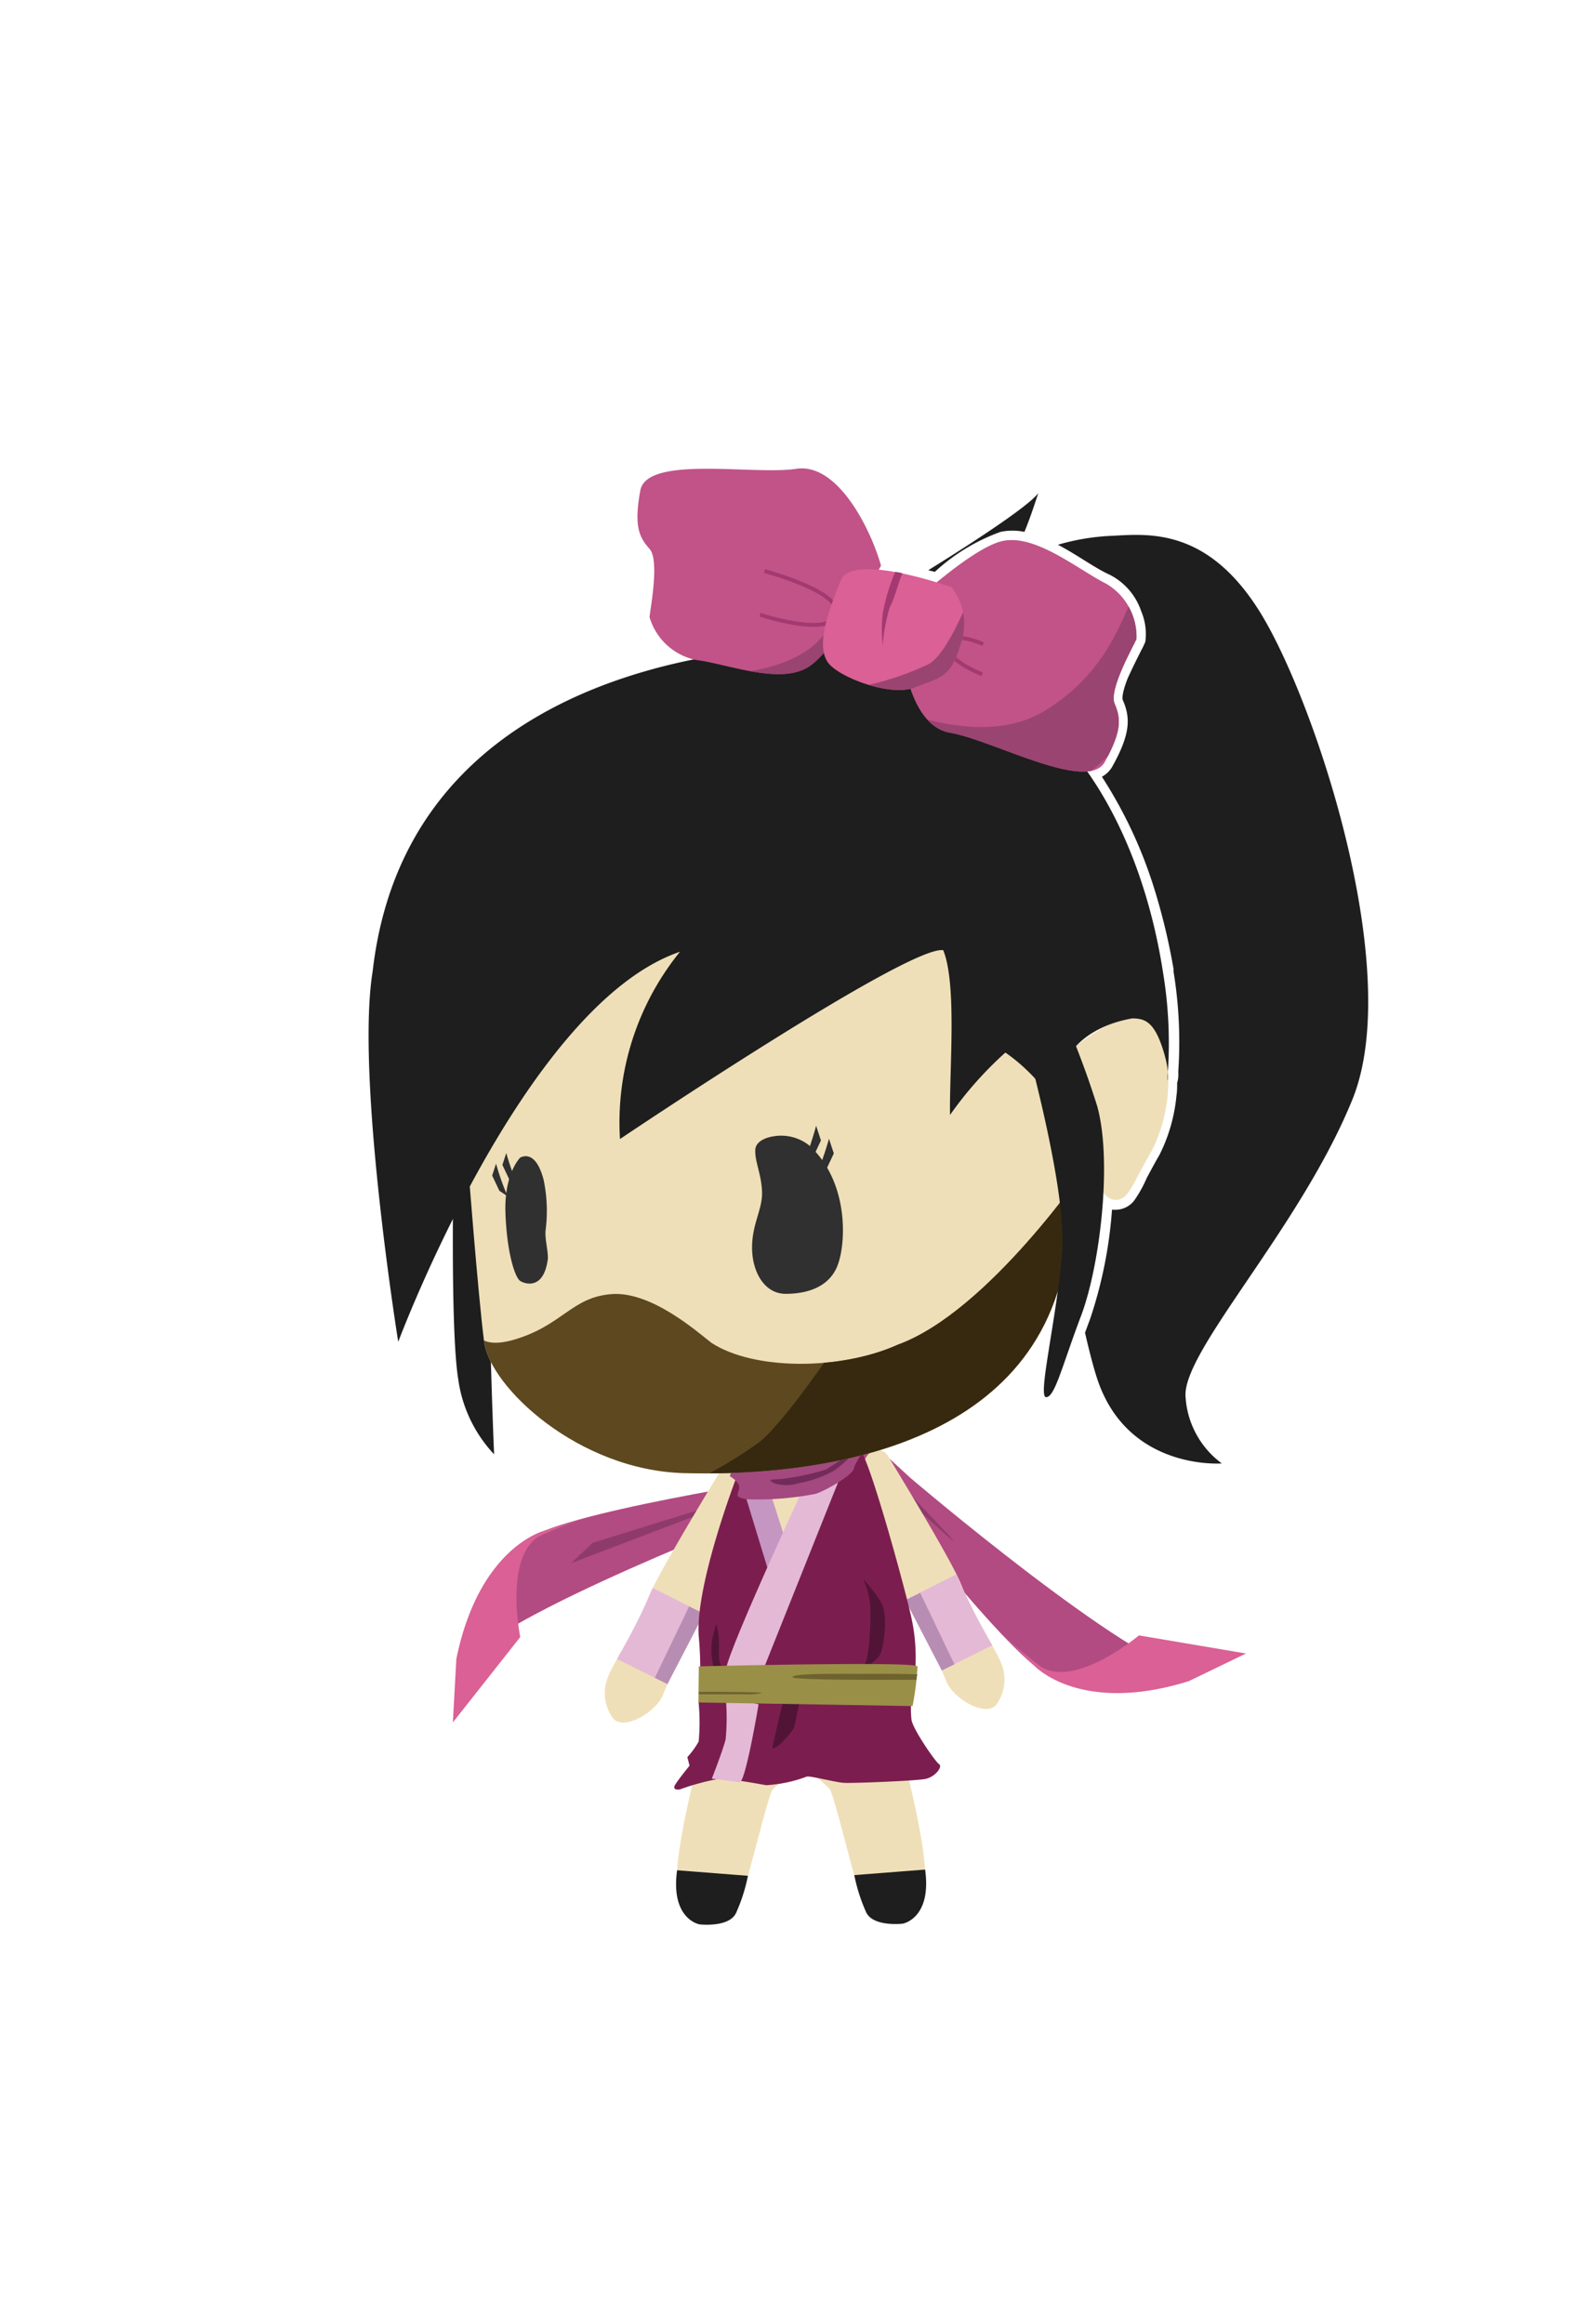 <svg id="レイヤー_1" data-name="レイヤー 1" xmlns="http://www.w3.org/2000/svg" xmlns:xlink="http://www.w3.org/1999/xlink" viewBox="0 0 113.79 167.99"><defs><style>.cls-1,.cls-26{fill:none;}.cls-2{fill:#b24b81;}.cls-3{fill:#8e3b6b;}.cls-4{fill:#da6095;}.cls-5{fill:#efdfb8;}.cls-6{fill:#1d1e1d;}.cls-7{fill:#e4b9d6;}.cls-8{fill:#b88db3;}.cls-9{fill:#7b1e4f;}.cls-10{fill:#c596c2;}.cls-11{fill:#511437;}.cls-12{fill:#9a8f46;}.cls-13{fill:#6e632f;}.cls-14{fill:#a44880;}.cls-15{fill:#732c5a;}.cls-16{clip-path:url(#clip-path);}.cls-17{fill:#5d4820;}.cls-18{clip-path:url(#clip-path-2);}.cls-19{fill:#372910;}.cls-20{fill:#303030;}.cls-21{fill:#c671a9;}.cls-22{fill:#c15388;}.cls-23{clip-path:url(#clip-path-3);}.cls-24{fill:#9a4471;}.cls-25{clip-path:url(#clip-path-4);}.cls-26{stroke:#a33971;stroke-miterlimit:10;stroke-width:0.28px;}.cls-27{clip-path:url(#clip-path-5);}.cls-28{fill:#a33971;}</style><clipPath id="clip-path"><path id="SVGID" class="cls-1" d="M33.81,83.85S34.57,93.73,35,97s6.81,9.28,14.44,9.49,24.6-.88,27.48-14.9c1.13-3.84,1.8-7.37,1.8-7.37s.83,2.47,1.86,2.52,1.23-1.07,2.68-3.54c1.86-3.62,1.45-8.37-.41-9.4s-5.36,2.06-5.36,2.06.62-8.14-2.47-11.23S60.14,55.79,48.8,57.44s-16,12.38-16.41,14.41S32.7,80.31,33.81,83.85Z"/></clipPath><clipPath id="clip-path-2"><path id="SVGID-2" data-name="SVGID" class="cls-1" d="M34.21,95.18s-.46,2.68,3,1.65,4.12-3.06,7-3.28,6.2,2.73,7.22,3.52c3.06,2,9.34,2,13.47.14,6.58-2.39,13.75-13,13.75-13s0,11-5,16.5c-2.81,3.09-11.48,5.8-20.25,6.8-4.74.62-14.23-2.42-19.22-7.62Z"/></clipPath><clipPath id="clip-path-3"><path id="SVGID-3" data-name="SVGID" class="cls-1" d="M63.69,40.89c-.66-2.41-3.05-7.47-6.13-7s-10.8-1-11.27,1.57-.09,3.37.67,4.22,0,4.58,0,4.94a4.44,4.44,0,0,0,3.36,3.09c2.25.28,6,1.79,8.08.53S63.69,40.89,63.69,40.89Z"/></clipPath><clipPath id="clip-path-4"><path id="SVGID-4" data-name="SVGID" class="cls-1" d="M65.12,44.39c-.15,2.49.51,8.06,3.57,8.58s9.93,4.36,11.18,2.11,1.16-3.17.71-4.21,1.46-4.34,1.58-4.68a4.44,4.44,0,0,0-2.2-4c-2-1-5.1-3.61-7.49-3.08S65.12,44.39,65.12,44.39Z"/></clipPath><clipPath id="clip-path-5"><path id="SVGID-5" data-name="SVGID" class="cls-1" d="M60.79,41.94c-1.22,2.95-1.67,4.87-.95,5.93s4.52,2.54,6.31,1.82,2.59-.62,3.32-3.18a4.3,4.3,0,0,0-.68-4.06S61.63,39.89,60.79,41.94Z"/></clipPath></defs><title>kunoichi</title><path class="cls-2" d="M62.75,106.5S73.3,120.36,76.1,121.26s8.19,1,10.17-.25c-4.61-.66-20.46-14.18-20.46-14.18L63,104.25l-2.07.92Z"/><polygon class="cls-3" points="62.65 104.7 68.63 111.02 69.01 111.5 66.31 109.09 62.37 104.34 62.65 104.7"/><path class="cls-4" d="M74.74,120.38S78,124,85.94,121.53l4.14-2-7.74-1.31s-4.54,3.83-7.08,2.27a30.65,30.65,0,0,1-3.12-2.66Z"/><path class="cls-2" d="M57.3,106.79s-17.22,2.61-19.36,4.63-4.78,6.72-4.66,9c2.79-3.73,22.26-11.16,22.26-11.16l3.61-1.21.18-2.26Z"/><polygon class="cls-3" points="52.47 108.54 42.84 111.53 41.29 113 52.77 108.63 52.86 108.36 52.47 108.54"/><path class="cls-4" d="M39.37,110.65s-4.72,1.14-6.38,9.28l-.25,4.58,4.87-6.17s-1.18-5.82,1.4-7.3a30.66,30.66,0,0,1,3.83-1.46Z"/><path class="cls-5" d="M65.42,127.47s1.65,6.39,1.44,8.39-1.17,3.37-2.27,3.09-1.65.21-2.27-1.51-2-7.66-2.34-8.11-3.16-2.35-1.86-3.1S65.16,126.38,65.42,127.47Z"/><path class="cls-6" d="M66.88,135.15l-5.12.4a12.32,12.32,0,0,0,.82,2.6c.44,1.18,2.68.91,2.68.91S67.37,138.7,66.88,135.15Z"/><path class="cls-5" d="M50.41,127.52s-1.65,6.39-1.44,8.39,1.17,3.37,2.27,3.09,1.65.21,2.27-1.51,2-7.66,2.34-8.11S59,127,57.7,126.28,50.68,126.43,50.41,127.52Z"/><path class="cls-6" d="M48.95,135.2l5.12.4a12.32,12.32,0,0,1-.82,2.6c-.44,1.18-2.68.91-2.68.91S48.46,138.75,48.95,135.2Z"/><path class="cls-5" d="M52.19,106.16s-4.72,7.69-5.38,9.46-2.41,4.55-2.78,5.43a3.09,3.09,0,0,0,.32,3.21c.85.85,3.15-.55,3.6-1.79s2.19-4.27,3-6,3.21-8.32,3-9.52S52.72,105.49,52.19,106.16Z"/><path class="cls-7" d="M47.19,114.79l3.7,1.86-2.64,5.09-3.65-1.81A45.1,45.1,0,0,0,47.19,114.79Z"/><path class="cls-8" d="M49.82,116.12s.08.06,1.07.53l-2.64,5.09-.91-.45Z"/><path class="cls-5" d="M64.15,105.18s4.72,7.69,5.38,9.46,2.41,4.55,2.78,5.43a3.09,3.09,0,0,1-.32,3.21c-.85.85-3.15-.55-3.6-1.79s-2.19-4.27-3-6-3.21-8.32-3-9.52S63.62,104.51,64.15,105.18Z"/><path class="cls-7" d="M69.15,113.8l-3.7,1.86,2.64,5.09,3.65-1.81A45.09,45.09,0,0,1,69.15,113.8Z"/><path class="cls-8" d="M66.52,115.14s-.08.06-1.07.53l2.64,5.09.91-.45Z"/><path class="cls-9" d="M53.27,106.71s-3,7.81-2.76,11.52a26.35,26.35,0,0,1,0,4.88,15.35,15.35,0,0,1,0,2.78,5.81,5.81,0,0,1-.82,1.13l.16.62s-.65.79-1,1.31.29.41.29.41a17.19,17.19,0,0,1,2.94-.79c.56,0,2.55.34,3.3.48a9.89,9.89,0,0,0,2.94-.62c.26-.07,2.06.41,2.68.45s5.17-.14,5.89-.28,1.28-.89,1-1.07-2-2.68-2-3.27a7,7,0,0,1,.1-2.1A13.32,13.32,0,0,0,65.9,117c-.46-2.17-3.11-11.79-3.74-12.19S53.56,105.91,53.27,106.71Z"/><polygon class="cls-5" points="54.16 106.06 56.46 112 60.29 105.09 54.16 106.06"/><polygon class="cls-10" points="53.44 106.65 55.84 114.52 57.08 112.25 54.9 105.44 53.44 106.65"/><path class="cls-7" d="M58.93,105.73s-6.26,13.4-6.46,15,2.42.69,2.42.69l6.81-17.05S59.41,104.7,58.93,105.73Z"/><path class="cls-7" d="M52.46,122.64a16.32,16.32,0,0,1,0,3.09c-.19.78-1,2.85-1,2.85s1.57.19,2,.26,1.38-5.64,1.38-5.64Z"/><path class="cls-11" d="M62.41,114.18a5.54,5.54,0,0,1,.52,2.2c0,1.17-.07,3.64-.52,4.09s1.09-.38,1.28-1,.56-2.68,0-3.64A8.33,8.33,0,0,0,62.41,114.18Z"/><path class="cls-11" d="M51.78,117.39a8.8,8.8,0,0,0-.31,1.26,4.73,4.73,0,0,0,.15,1.95l0,.66.87-.55s-.57,0-.52-1.39A5.87,5.87,0,0,0,51.78,117.39Z"/><path class="cls-11" d="M56.41,126.07a6.92,6.92,0,0,0,1-1.16l.48-2.28-1.32.51-.75,3.23S56,126.44,56.41,126.07Z"/><path class="cls-12" d="M50.52,120.46s15.55-.38,15.81,0a20.41,20.41,0,0,1-.36,2.87l-15.48-.26Z"/><path class="cls-13" d="M64.81,121H60.44c-.87,0-3.15,0-3.15.24s7.68.19,7.68.19h1.28l.06-.4Z"/><path class="cls-13" d="M50.75,122.48h3.12a4.38,4.38,0,0,0,1.22-.1c0-.08-4.24-.08-4.24-.08h-.33v.16Z"/><path class="cls-14" d="M52.77,106.72s.78.44.66.91-.32.59.53.75a22.08,22.08,0,0,0,5-.39c.69-.21,2.66-1.33,2.77-1.83s.87-1.37.67-1.82S52.94,105,52.77,106.72Z"/><path class="cls-15" d="M61.71,104.85a19.71,19.71,0,0,1-2,1.38,17.59,17.59,0,0,1-3.3.69c-.81.05-.89,0-.47.29a2.87,2.87,0,0,0,1.83,0,8,8,0,0,0,2.53-.9C60.92,105.88,61.87,105,61.71,104.85Z"/><path class="cls-6" d="M32.79,84s-.25,12.15.34,15.72a9.88,9.88,0,0,0,2.59,5.41s-.52-12.21-.28-16.8.6-10.51.6-10.51Z"/><path class="cls-5" d="M33.81,83.85S34.57,93.73,35,97s6.81,9.28,14.44,9.49,24.6-.88,27.48-14.9c1.13-3.84,1.8-7.37,1.8-7.37s.83,2.47,1.86,2.52,1.23-1.07,2.68-3.54c1.86-3.62,1.45-8.37-.41-9.4s-5.36,2.06-5.36,2.06.62-8.14-2.47-11.23S60.14,55.79,48.8,57.44s-16,12.38-16.41,14.41S32.7,80.31,33.81,83.85Z"/><g class="cls-16"><path class="cls-17" d="M34.21,95.18s-.46,2.68,3,1.65,4.12-3.06,7-3.28,6.2,2.73,7.22,3.52c3.06,2,9.34,2,13.47.14,6.58-2.39,13.75-13,13.75-13s0,11-5,16.5c-2.81,3.09-11.48,5.8-20.25,6.8-4.74.62-14.23-2.42-19.22-7.62Z"/><g class="cls-18"><path class="cls-19" d="M64,91.85s-6.3,10.09-9.09,12.39A32.77,32.77,0,0,1,45.29,109c-1.39.32,14.37,1.26,16.51,1s16.18-4.56,18-9,2.47-16,1.66-17.95S64.65,90.81,64,91.85Z"/></g></g><path class="cls-20" d="M55.94,82.14s-1.31.15-1.34,1,.44,1.72.49,3-.72,2.3-.72,4.05.89,3.34,2.43,3.34c1.31,0,3.06-.35,3.73-2s.84-6.17-2.07-8.76A3.26,3.26,0,0,0,55.94,82.14Z"/><path class="cls-20" d="M37.61,83.68s-1.17,1.13-1.07,4,.69,4.68,1.07,4.92,1.73.64,2-1.64c0-.64-.22-1.38-.17-2a11,11,0,0,0-.13-3.63C38.85,83.51,38.09,83.44,37.61,83.68Z"/><path class="cls-21" d="M60.94,43.38A1.9,1.9,0,0,1,63,41.73c1.86.1,5.36.31,6.7,1.65s2.58,2.08,2.17,3.31-7-1.14-7.33-1.35S61.76,45.55,60.94,43.38Z"/><path class="cls-7" d="M56.35,46.69a3.19,3.19,0,0,1,3-3.83c1.44,0,6.19-.41,7.43.62s4.47,2.93,4.74,4.44.41,2.89.41,2.89S56.8,49.17,56.35,46.69Z"/><path class="cls-6" d="M60.94,46.71s-31.12-1.65-34,23.51C25.7,77.83,28.79,97,28.79,97S37.88,72.65,49.16,68.8a19.59,19.59,0,0,0-4.34,13.54S65.71,68.28,68.19,68.69c1,2.47.44,8.61.49,11.91a26.73,26.73,0,0,1,4-4.51s4.23,2.73,4.74,7.08c.41-5.52,0-7.08,0-7.08s1.11-1.89,4.43-2.47c.89,0,1.55.23,2.17,2.08s.36,2.42.36,2.42a31.09,31.09,0,0,0-.28-7.69C83.51,66.63,80.25,46.87,60.94,46.71Z"/><path class="cls-6" d="M73.64,73.47s3.58,12.22,3.14,17.17S75,101,75.63,101s1.15-2.25,2.52-5.87,2.28-11.17,1.17-15.17a64.08,64.08,0,0,0-3.69-9.2Z"/><path class="cls-20" d="M59,85a23.86,23.86,0,0,0,.93-2.68l.35,1.06-.64,1.36-1.18.83"/><path class="cls-20" d="M58.1,84.06A23.85,23.85,0,0,0,59,81.38l.35,1.06-.64,1.36-1.18.83"/><path class="cls-20" d="M36.61,86.28a19.24,19.24,0,0,1-.75-2.16l-.28.86.52,1.1,1,.67"/><path class="cls-20" d="M37.35,85.51a19.24,19.24,0,0,1-.75-2.16l-.28.86.52,1.1,1,.67"/><path class="cls-22" d="M63.69,40.89c-.66-2.41-3.05-7.47-6.13-7s-10.8-1-11.27,1.57-.09,3.37.67,4.22,0,4.58,0,4.94a4.44,4.44,0,0,0,3.36,3.09c2.25.28,6,1.79,8.08.53S63.69,40.89,63.69,40.89Z"/><g class="cls-23"><path class="cls-24" d="M51.67,48.74s5.34.1,7.71-2.64a32.1,32.1,0,0,1,5.73-5A33.73,33.73,0,0,1,61.34,47c-1.91,2.17-3.78,3.47-6.45,3.2A14,14,0,0,1,50,48.74Z"/></g><path class="cls-22" d="M65.12,44.39c-.15,2.49.51,8.06,3.57,8.58s9.93,4.36,11.18,2.11,1.16-3.17.71-4.21,1.46-4.34,1.58-4.68a4.44,4.44,0,0,0-2.2-4c-2-1-5.1-3.61-7.49-3.08S65.12,44.39,65.12,44.39Z"/><g class="cls-25"><path class="cls-24" d="M63.47,50.72s7.14,3.62,12,.7,5.72-7.25,6.56-8.38,2,7.62-1.45,11.13-6.3,4.7-10.08,2.42S64.12,52,63.47,50.72Z"/></g><path class="cls-26" d="M71,48.74s-2.65-1-2.45-2.11,2.53-.07,2.53-.07"/><path class="cls-26" d="M55.26,41.28s5.72,1.51,5.2,3.16-5.51,0-5.51,0"/><path class="cls-4" d="M60.79,41.94c-1.22,2.95-1.67,4.87-.95,5.93s4.52,2.54,6.31,1.82,2.59-.62,3.32-3.18a4.3,4.3,0,0,0-.68-4.06S61.63,39.89,60.79,41.94Z"/><g class="cls-27"><path class="cls-24" d="M70.1,43.12S68.55,47.2,67.16,48a21.17,21.17,0,0,1-4.45,1.53s2.62,2.13,4.11,1.56,3.95-3.65,4.14-5.66S70.1,43.12,70.1,43.12Z"/></g><path class="cls-28" d="M64.72,41.34a14.07,14.07,0,0,0-.9,3,10.1,10.1,0,0,0,0,2.31,12,12,0,0,1,.52-2.8c.31-.48.76-2.26.89-2.35S64.72,41.34,64.72,41.34Z"/><path class="cls-6" d="M67.58,41.34a14,14,0,0,1,4.75-2.89,4.18,4.18,0,0,1,1.73,0c.28-.68.61-1.59,1-2.8-.75,1-5.08,3.79-7.95,5.57Z"/><path class="cls-6" d="M91.17,44.38c-3.92-6.42-8.36-5.75-10.93-5.64a16.31,16.31,0,0,0-3.76.64c.69.36,1.36.78,2,1.18s1.25.77,1.77,1a4.62,4.62,0,0,1,2.25,2.62,4.22,4.22,0,0,1,.3,2.21,5.28,5.28,0,0,1-.29.61c-.26.52-.66,1.31-1,2.07-.46,1.19-.35,1.5-.35,1.51.56,1.27.6,2.42-.74,4.82a1.89,1.89,0,0,1-.76.75A32.74,32.74,0,0,1,83.37,64a45.55,45.55,0,0,1,1.47,6.05l0,.19a31.53,31.53,0,0,1,.34,7.25,2.1,2.1,0,0,1-.08.79c0,.31,0,.62-.05.93a12,12,0,0,1-1.23,4.28l0,0c-.38.65-.66,1.19-.92,1.67A9,9,0,0,1,82,86.78a1.71,1.71,0,0,1-1.46.67l-.15,0a31.88,31.88,0,0,1-1.58,7.89l-.37,1c.32,1.4.63,2.57.89,3.36,2.21,6.63,9,6.09,9,6.09A6.46,6.46,0,0,1,85.71,101C85.4,97.74,94,88.77,97.77,79.48S95.09,50.81,91.17,44.38Z"/></svg>